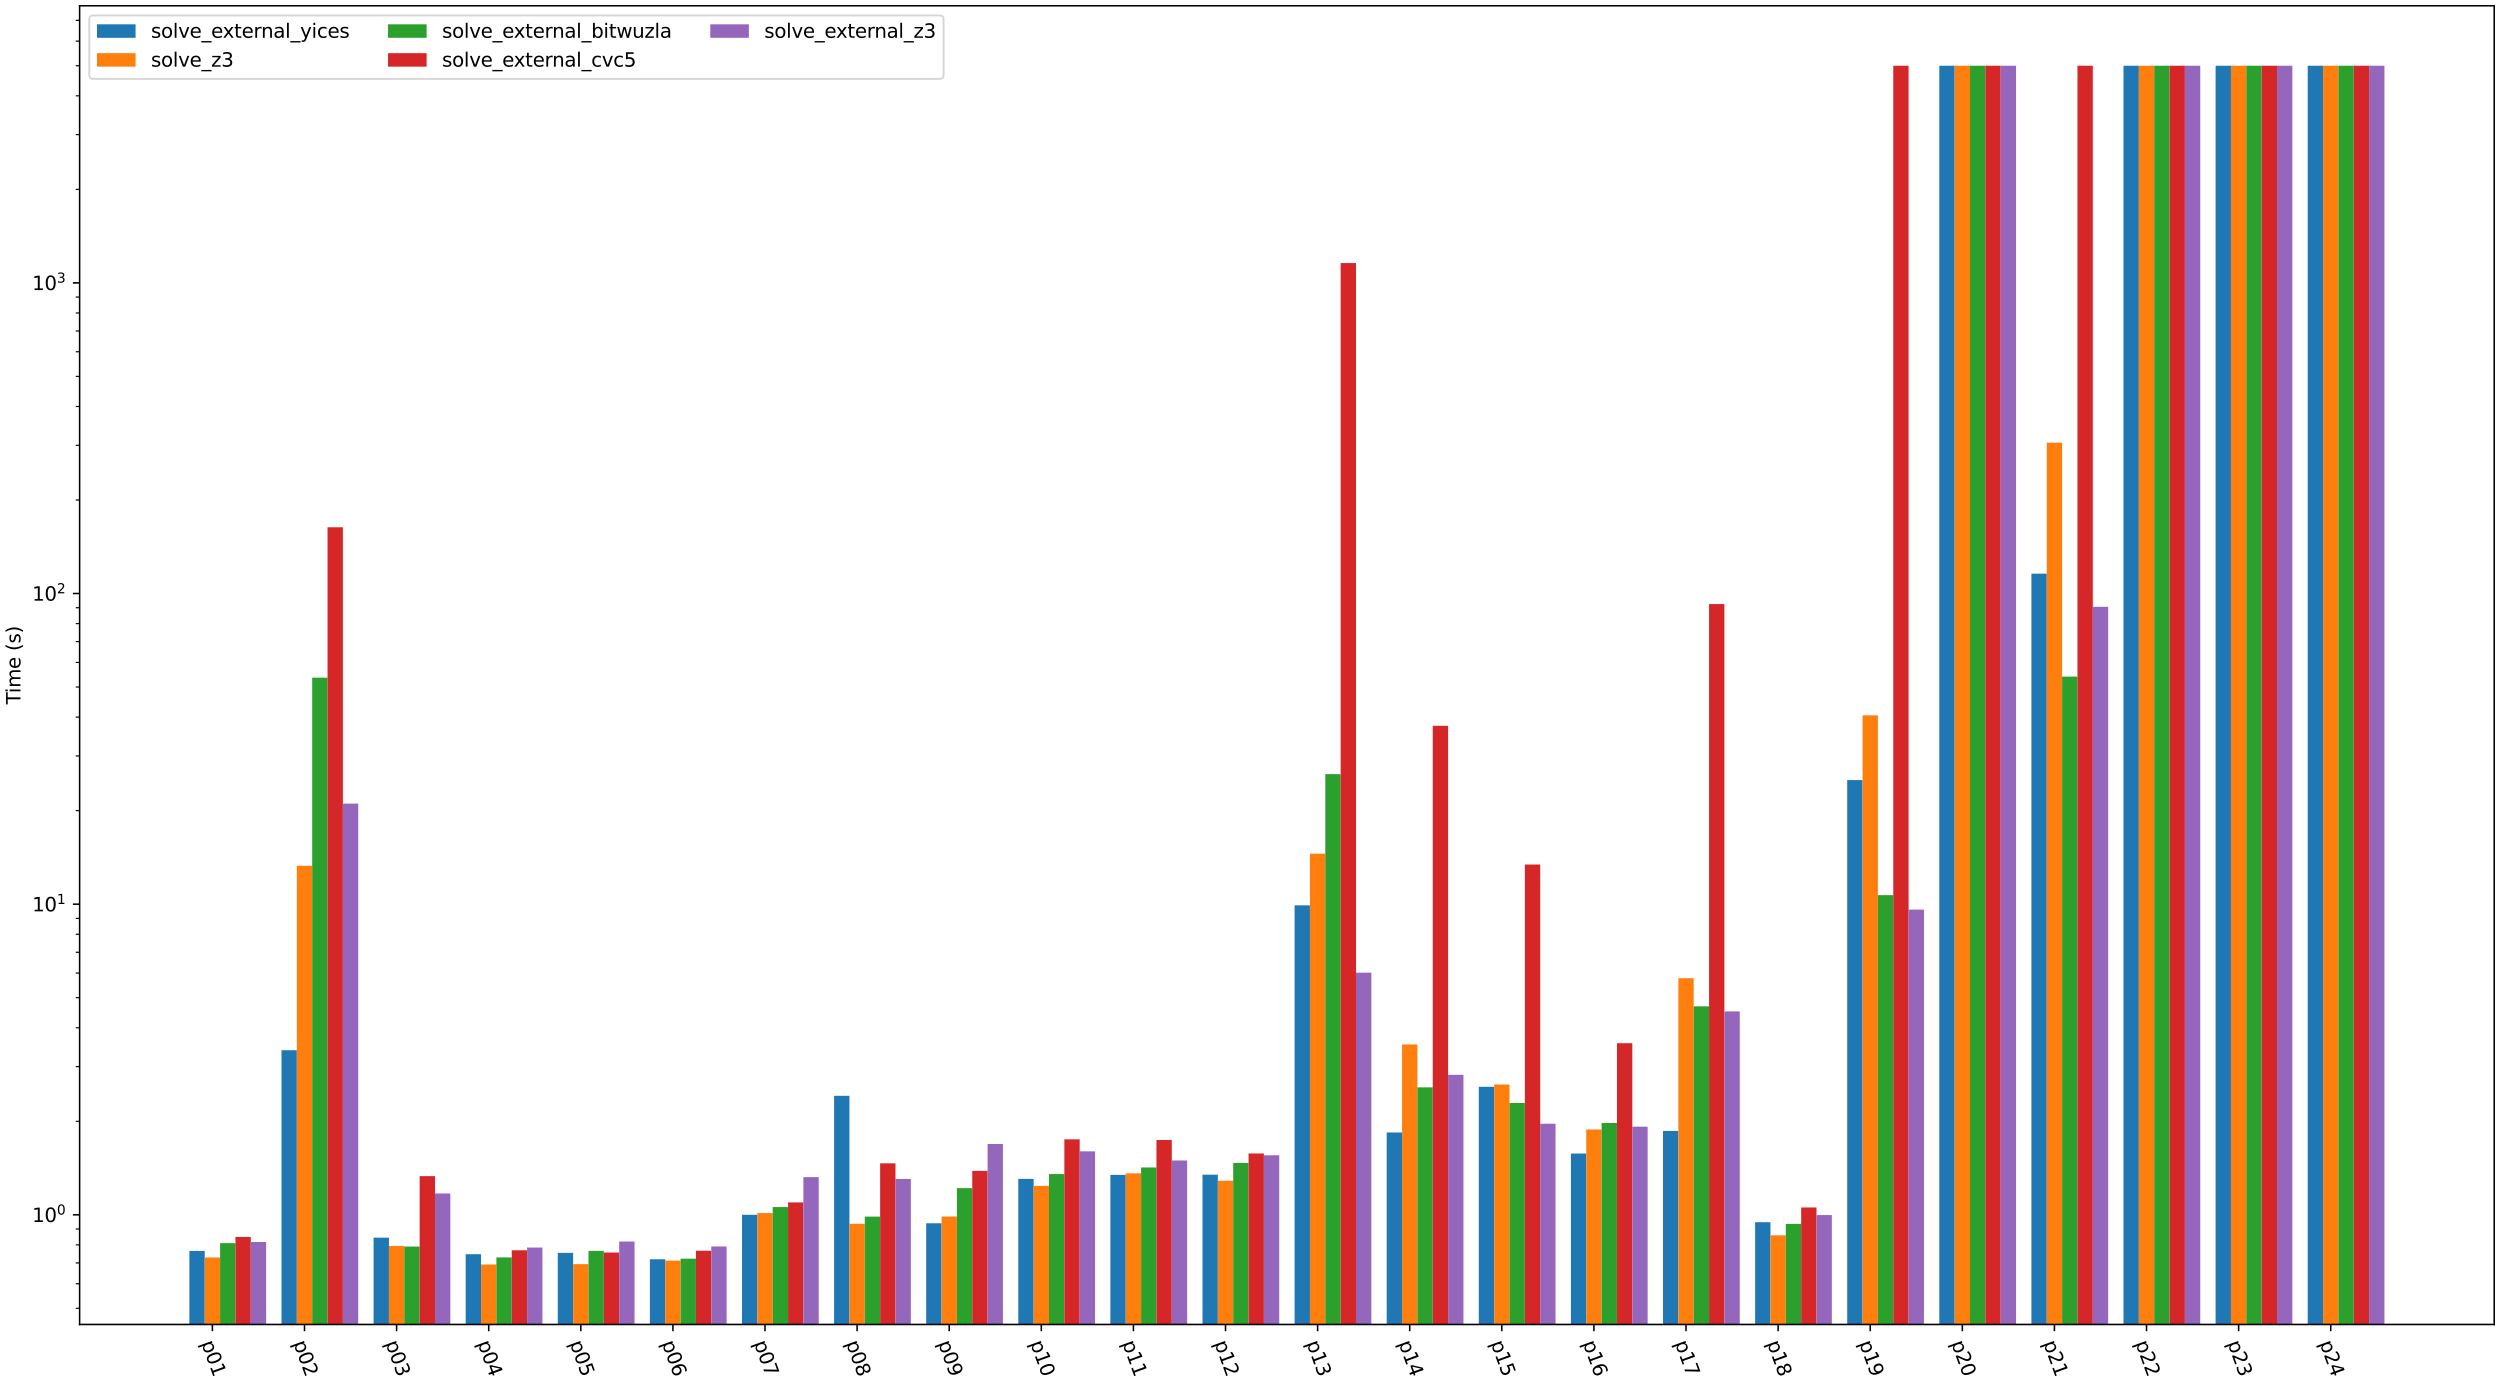 <?xml version="1.0" encoding="utf-8" standalone="no"?>
<!DOCTYPE svg PUBLIC "-//W3C//DTD SVG 1.1//EN"
  "http://www.w3.org/Graphics/SVG/1.1/DTD/svg11.dtd">
<svg xmlns:xlink="http://www.w3.org/1999/xlink" width="1296pt" height="717.84pt" viewBox="0 0 1296 717.84" xmlns="http://www.w3.org/2000/svg" version="1.1">
 <defs>
  <style type="text/css">*{stroke-linejoin: round; stroke-linecap: butt}</style>
 </defs>
 <g id="figure_1">
  <g id="patch_1">
   <path d="M 0 717.84 
L 1296 717.84 
L 1296 0 
L 0 0 
z
" style="fill: #ffffff"/>
  </g>
  <g id="axes_1">
   <g id="patch_2">
    <path d="M 41.278 686.606 
L 1293 686.606 
L 1293 3 
L 41.278 3 
z
" style="fill: #ffffff"/>
   </g>
   <g id="patch_3">
    <path d="M 98.175 161669.939 
L 106.132 161669.939 
L 106.132 648.478 
L 98.175 648.478 
z
" clip-path="url(#p258b27ea4f)" style="fill: #1f77b4"/>
   </g>
   <g id="patch_4">
    <path d="M 145.92 161669.939 
L 153.878 161669.939 
L 153.878 544.44 
L 145.92 544.44 
z
" clip-path="url(#p258b27ea4f)" style="fill: #1f77b4"/>
   </g>
   <g id="patch_5">
    <path d="M 193.665 161669.939 
L 201.623 161669.939 
L 201.623 641.615 
L 193.665 641.615 
z
" clip-path="url(#p258b27ea4f)" style="fill: #1f77b4"/>
   </g>
   <g id="patch_6">
    <path d="M 241.411 161669.939 
L 249.368 161669.939 
L 249.368 650.193 
L 241.411 650.193 
z
" clip-path="url(#p258b27ea4f)" style="fill: #1f77b4"/>
   </g>
   <g id="patch_7">
    <path d="M 289.156 161669.939 
L 297.113 161669.939 
L 297.113 649.485 
L 289.156 649.485 
z
" clip-path="url(#p258b27ea4f)" style="fill: #1f77b4"/>
   </g>
   <g id="patch_8">
    <path d="M 336.901 161669.939 
L 344.859 161669.939 
L 344.859 652.809 
L 336.901 652.809 
z
" clip-path="url(#p258b27ea4f)" style="fill: #1f77b4"/>
   </g>
   <g id="patch_9">
    <path d="M 384.646 161669.939 
L 392.604 161669.939 
L 392.604 629.74 
L 384.646 629.74 
z
" clip-path="url(#p258b27ea4f)" style="fill: #1f77b4"/>
   </g>
   <g id="patch_10">
    <path d="M 432.392 161669.939 
L 440.349 161669.939 
L 440.349 568.077 
L 432.392 568.077 
z
" clip-path="url(#p258b27ea4f)" style="fill: #1f77b4"/>
   </g>
   <g id="patch_11">
    <path d="M 480.137 161669.939 
L 488.094 161669.939 
L 488.094 634.145 
L 480.137 634.145 
z
" clip-path="url(#p258b27ea4f)" style="fill: #1f77b4"/>
   </g>
   <g id="patch_12">
    <path d="M 527.882 161669.939 
L 535.84 161669.939 
L 535.84 611.141 
L 527.882 611.141 
z
" clip-path="url(#p258b27ea4f)" style="fill: #1f77b4"/>
   </g>
   <g id="patch_13">
    <path d="M 575.627 161669.939 
L 583.585 161669.939 
L 583.585 609.06 
L 575.627 609.06 
z
" clip-path="url(#p258b27ea4f)" style="fill: #1f77b4"/>
   </g>
   <g id="patch_14">
    <path d="M 623.373 161669.939 
L 631.33 161669.939 
L 631.33 608.959 
L 623.373 608.959 
z
" clip-path="url(#p258b27ea4f)" style="fill: #1f77b4"/>
   </g>
   <g id="patch_15">
    <path d="M 671.118 161669.939 
L 679.075 161669.939 
L 679.075 469.328 
L 671.118 469.328 
z
" clip-path="url(#p258b27ea4f)" style="fill: #1f77b4"/>
   </g>
   <g id="patch_16">
    <path d="M 718.863 161669.939 
L 726.821 161669.939 
L 726.821 587.069 
L 718.863 587.069 
z
" clip-path="url(#p258b27ea4f)" style="fill: #1f77b4"/>
   </g>
   <g id="patch_17">
    <path d="M 766.608 161669.939 
L 774.566 161669.939 
L 774.566 563.401 
L 766.608 563.401 
z
" clip-path="url(#p258b27ea4f)" style="fill: #1f77b4"/>
   </g>
   <g id="patch_18">
    <path d="M 814.354 161669.939 
L 822.311 161669.939 
L 822.311 597.985 
L 814.354 597.985 
z
" clip-path="url(#p258b27ea4f)" style="fill: #1f77b4"/>
   </g>
   <g id="patch_19">
    <path d="M 862.099 161669.939 
L 870.056 161669.939 
L 870.056 586.267 
L 862.099 586.267 
z
" clip-path="url(#p258b27ea4f)" style="fill: #1f77b4"/>
   </g>
   <g id="patch_20">
    <path d="M 909.844 161669.939 
L 917.802 161669.939 
L 917.802 633.571 
L 909.844 633.571 
z
" clip-path="url(#p258b27ea4f)" style="fill: #1f77b4"/>
   </g>
   <g id="patch_21">
    <path d="M 957.589 161669.939 
L 965.547 161669.939 
L 965.547 404.394 
L 957.589 404.394 
z
" clip-path="url(#p258b27ea4f)" style="fill: #1f77b4"/>
   </g>
   <g id="patch_22">
    <path d="M 1005.335 161669.939 
L 1013.292 161669.939 
L 1013.292 34.073 
L 1005.335 34.073 
z
" clip-path="url(#p258b27ea4f)" style="fill: #1f77b4"/>
   </g>
   <g id="patch_23">
    <path d="M 1053.08 161669.939 
L 1061.037 161669.939 
L 1061.037 297.393 
L 1053.08 297.393 
z
" clip-path="url(#p258b27ea4f)" style="fill: #1f77b4"/>
   </g>
   <g id="patch_24">
    <path d="M 1100.825 161669.939 
L 1108.783 161669.939 
L 1108.783 34.073 
L 1100.825 34.073 
z
" clip-path="url(#p258b27ea4f)" style="fill: #1f77b4"/>
   </g>
   <g id="patch_25">
    <path d="M 1148.57 161669.939 
L 1156.528 161669.939 
L 1156.528 34.073 
L 1148.57 34.073 
z
" clip-path="url(#p258b27ea4f)" style="fill: #1f77b4"/>
   </g>
   <g id="patch_26">
    <path d="M 1196.316 161669.939 
L 1204.273 161669.939 
L 1204.273 34.073 
L 1196.316 34.073 
z
" clip-path="url(#p258b27ea4f)" style="fill: #1f77b4"/>
   </g>
   <g id="patch_27">
    <path d="M 106.132 161669.939 
L 114.09 161669.939 
L 114.09 651.863 
L 106.132 651.863 
z
" clip-path="url(#p258b27ea4f)" style="fill: #ff7f0e"/>
   </g>
   <g id="patch_28">
    <path d="M 153.878 161669.939 
L 161.835 161669.939 
L 161.835 448.812 
L 153.878 448.812 
z
" clip-path="url(#p258b27ea4f)" style="fill: #ff7f0e"/>
   </g>
   <g id="patch_29">
    <path d="M 201.623 161669.939 
L 209.58 161669.939 
L 209.58 645.878 
L 201.623 645.878 
z
" clip-path="url(#p258b27ea4f)" style="fill: #ff7f0e"/>
   </g>
   <g id="patch_30">
    <path d="M 249.368 161669.939 
L 257.326 161669.939 
L 257.326 655.533 
L 249.368 655.533 
z
" clip-path="url(#p258b27ea4f)" style="fill: #ff7f0e"/>
   </g>
   <g id="patch_31">
    <path d="M 297.113 161669.939 
L 305.071 161669.939 
L 305.071 655.316 
L 297.113 655.316 
z
" clip-path="url(#p258b27ea4f)" style="fill: #ff7f0e"/>
   </g>
   <g id="patch_32">
    <path d="M 344.859 161669.939 
L 352.816 161669.939 
L 352.816 653.491 
L 344.859 653.491 
z
" clip-path="url(#p258b27ea4f)" style="fill: #ff7f0e"/>
   </g>
   <g id="patch_33">
    <path d="M 392.604 161669.939 
L 400.561 161669.939 
L 400.561 628.87 
L 392.604 628.87 
z
" clip-path="url(#p258b27ea4f)" style="fill: #ff7f0e"/>
   </g>
   <g id="patch_34">
    <path d="M 440.349 161669.939 
L 448.307 161669.939 
L 448.307 634.433 
L 440.349 634.433 
z
" clip-path="url(#p258b27ea4f)" style="fill: #ff7f0e"/>
   </g>
   <g id="patch_35">
    <path d="M 488.094 161669.939 
L 496.052 161669.939 
L 496.052 630.666 
L 488.094 630.666 
z
" clip-path="url(#p258b27ea4f)" style="fill: #ff7f0e"/>
   </g>
   <g id="patch_36">
    <path d="M 535.84 161669.939 
L 543.797 161669.939 
L 543.797 614.752 
L 535.84 614.752 
z
" clip-path="url(#p258b27ea4f)" style="fill: #ff7f0e"/>
   </g>
   <g id="patch_37">
    <path d="M 583.585 161669.939 
L 591.542 161669.939 
L 591.542 608.239 
L 583.585 608.239 
z
" clip-path="url(#p258b27ea4f)" style="fill: #ff7f0e"/>
   </g>
   <g id="patch_38">
    <path d="M 631.33 161669.939 
L 639.288 161669.939 
L 639.288 612.08 
L 631.33 612.08 
z
" clip-path="url(#p258b27ea4f)" style="fill: #ff7f0e"/>
   </g>
   <g id="patch_39">
    <path d="M 679.075 161669.939 
L 687.033 161669.939 
L 687.033 442.546 
L 679.075 442.546 
z
" clip-path="url(#p258b27ea4f)" style="fill: #ff7f0e"/>
   </g>
   <g id="patch_40">
    <path d="M 726.821 161669.939 
L 734.778 161669.939 
L 734.778 541.453 
L 726.821 541.453 
z
" clip-path="url(#p258b27ea4f)" style="fill: #ff7f0e"/>
   </g>
   <g id="patch_41">
    <path d="M 774.566 161669.939 
L 782.523 161669.939 
L 782.523 562.221 
L 774.566 562.221 
z
" clip-path="url(#p258b27ea4f)" style="fill: #ff7f0e"/>
   </g>
   <g id="patch_42">
    <path d="M 822.311 161669.939 
L 830.269 161669.939 
L 830.269 585.513 
L 822.311 585.513 
z
" clip-path="url(#p258b27ea4f)" style="fill: #ff7f0e"/>
   </g>
   <g id="patch_43">
    <path d="M 870.056 161669.939 
L 878.014 161669.939 
L 878.014 507.111 
L 870.056 507.111 
z
" clip-path="url(#p258b27ea4f)" style="fill: #ff7f0e"/>
   </g>
   <g id="patch_44">
    <path d="M 917.802 161669.939 
L 925.759 161669.939 
L 925.759 640.381 
L 917.802 640.381 
z
" clip-path="url(#p258b27ea4f)" style="fill: #ff7f0e"/>
   </g>
   <g id="patch_45">
    <path d="M 965.547 161669.939 
L 973.504 161669.939 
L 973.504 370.837 
L 965.547 370.837 
z
" clip-path="url(#p258b27ea4f)" style="fill: #ff7f0e"/>
   </g>
   <g id="patch_46">
    <path d="M 1013.292 161669.939 
L 1021.25 161669.939 
L 1021.25 34.073 
L 1013.292 34.073 
z
" clip-path="url(#p258b27ea4f)" style="fill: #ff7f0e"/>
   </g>
   <g id="patch_47">
    <path d="M 1061.037 161669.939 
L 1068.995 161669.939 
L 1068.995 229.489 
L 1061.037 229.489 
z
" clip-path="url(#p258b27ea4f)" style="fill: #ff7f0e"/>
   </g>
   <g id="patch_48">
    <path d="M 1108.783 161669.939 
L 1116.74 161669.939 
L 1116.74 34.073 
L 1108.783 34.073 
z
" clip-path="url(#p258b27ea4f)" style="fill: #ff7f0e"/>
   </g>
   <g id="patch_49">
    <path d="M 1156.528 161669.939 
L 1164.485 161669.939 
L 1164.485 34.073 
L 1156.528 34.073 
z
" clip-path="url(#p258b27ea4f)" style="fill: #ff7f0e"/>
   </g>
   <g id="patch_50">
    <path d="M 1204.273 161669.939 
L 1212.231 161669.939 
L 1212.231 34.073 
L 1204.273 34.073 
z
" clip-path="url(#p258b27ea4f)" style="fill: #ff7f0e"/>
   </g>
   <g id="patch_51">
    <path d="M 114.09 161669.939 
L 122.047 161669.939 
L 122.047 644.451 
L 114.09 644.451 
z
" clip-path="url(#p258b27ea4f)" style="fill: #2ca02c"/>
   </g>
   <g id="patch_52">
    <path d="M 161.835 161669.939 
L 169.793 161669.939 
L 169.793 351.304 
L 161.835 351.304 
z
" clip-path="url(#p258b27ea4f)" style="fill: #2ca02c"/>
   </g>
   <g id="patch_53">
    <path d="M 209.58 161669.939 
L 217.538 161669.939 
L 217.538 646.186 
L 209.58 646.186 
z
" clip-path="url(#p258b27ea4f)" style="fill: #2ca02c"/>
   </g>
   <g id="patch_54">
    <path d="M 257.326 161669.939 
L 265.283 161669.939 
L 265.283 651.846 
L 257.326 651.846 
z
" clip-path="url(#p258b27ea4f)" style="fill: #2ca02c"/>
   </g>
   <g id="patch_55">
    <path d="M 305.071 161669.939 
L 313.028 161669.939 
L 313.028 648.463 
L 305.071 648.463 
z
" clip-path="url(#p258b27ea4f)" style="fill: #2ca02c"/>
   </g>
   <g id="patch_56">
    <path d="M 352.816 161669.939 
L 360.774 161669.939 
L 360.774 652.509 
L 352.816 652.509 
z
" clip-path="url(#p258b27ea4f)" style="fill: #2ca02c"/>
   </g>
   <g id="patch_57">
    <path d="M 400.561 161669.939 
L 408.519 161669.939 
L 408.519 625.729 
L 400.561 625.729 
z
" clip-path="url(#p258b27ea4f)" style="fill: #2ca02c"/>
   </g>
   <g id="patch_58">
    <path d="M 448.307 161669.939 
L 456.264 161669.939 
L 456.264 630.703 
L 448.307 630.703 
z
" clip-path="url(#p258b27ea4f)" style="fill: #2ca02c"/>
   </g>
   <g id="patch_59">
    <path d="M 496.052 161669.939 
L 504.009 161669.939 
L 504.009 615.935 
L 496.052 615.935 
z
" clip-path="url(#p258b27ea4f)" style="fill: #2ca02c"/>
   </g>
   <g id="patch_60">
    <path d="M 543.797 161669.939 
L 551.755 161669.939 
L 551.755 608.65 
L 543.797 608.65 
z
" clip-path="url(#p258b27ea4f)" style="fill: #2ca02c"/>
   </g>
   <g id="patch_61">
    <path d="M 591.542 161669.939 
L 599.5 161669.939 
L 599.5 605.198 
L 591.542 605.198 
z
" clip-path="url(#p258b27ea4f)" style="fill: #2ca02c"/>
   </g>
   <g id="patch_62">
    <path d="M 639.288 161669.939 
L 647.245 161669.939 
L 647.245 602.884 
L 639.288 602.884 
z
" clip-path="url(#p258b27ea4f)" style="fill: #2ca02c"/>
   </g>
   <g id="patch_63">
    <path d="M 687.033 161669.939 
L 694.99 161669.939 
L 694.99 401.316 
L 687.033 401.316 
z
" clip-path="url(#p258b27ea4f)" style="fill: #2ca02c"/>
   </g>
   <g id="patch_64">
    <path d="M 734.778 161669.939 
L 742.736 161669.939 
L 742.736 563.677 
L 734.778 563.677 
z
" clip-path="url(#p258b27ea4f)" style="fill: #2ca02c"/>
   </g>
   <g id="patch_65">
    <path d="M 782.523 161669.939 
L 790.481 161669.939 
L 790.481 571.777 
L 782.523 571.777 
z
" clip-path="url(#p258b27ea4f)" style="fill: #2ca02c"/>
   </g>
   <g id="patch_66">
    <path d="M 830.269 161669.939 
L 838.226 161669.939 
L 838.226 582.155 
L 830.269 582.155 
z
" clip-path="url(#p258b27ea4f)" style="fill: #2ca02c"/>
   </g>
   <g id="patch_67">
    <path d="M 878.014 161669.939 
L 885.971 161669.939 
L 885.971 521.686 
L 878.014 521.686 
z
" clip-path="url(#p258b27ea4f)" style="fill: #2ca02c"/>
   </g>
   <g id="patch_68">
    <path d="M 925.759 161669.939 
L 933.717 161669.939 
L 933.717 634.453 
L 925.759 634.453 
z
" clip-path="url(#p258b27ea4f)" style="fill: #2ca02c"/>
   </g>
   <g id="patch_69">
    <path d="M 973.504 161669.939 
L 981.462 161669.939 
L 981.462 464.027 
L 973.504 464.027 
z
" clip-path="url(#p258b27ea4f)" style="fill: #2ca02c"/>
   </g>
   <g id="patch_70">
    <path d="M 1021.25 161669.939 
L 1029.207 161669.939 
L 1029.207 34.073 
L 1021.25 34.073 
z
" clip-path="url(#p258b27ea4f)" style="fill: #2ca02c"/>
   </g>
   <g id="patch_71">
    <path d="M 1068.995 161669.939 
L 1076.952 161669.939 
L 1076.952 350.745 
L 1068.995 350.745 
z
" clip-path="url(#p258b27ea4f)" style="fill: #2ca02c"/>
   </g>
   <g id="patch_72">
    <path d="M 1116.74 161669.939 
L 1124.698 161669.939 
L 1124.698 34.073 
L 1116.74 34.073 
z
" clip-path="url(#p258b27ea4f)" style="fill: #2ca02c"/>
   </g>
   <g id="patch_73">
    <path d="M 1164.485 161669.939 
L 1172.443 161669.939 
L 1172.443 34.073 
L 1164.485 34.073 
z
" clip-path="url(#p258b27ea4f)" style="fill: #2ca02c"/>
   </g>
   <g id="patch_74">
    <path d="M 1212.231 161669.939 
L 1220.188 161669.939 
L 1220.188 34.073 
L 1212.231 34.073 
z
" clip-path="url(#p258b27ea4f)" style="fill: #2ca02c"/>
   </g>
   <g id="patch_75">
    <path d="M 122.047 161669.939 
L 130.005 161669.939 
L 130.005 641.243 
L 122.047 641.243 
z
" clip-path="url(#p258b27ea4f)" style="fill: #d62728"/>
   </g>
   <g id="patch_76">
    <path d="M 169.793 161669.939 
L 177.75 161669.939 
L 177.75 273.346 
L 169.793 273.346 
z
" clip-path="url(#p258b27ea4f)" style="fill: #d62728"/>
   </g>
   <g id="patch_77">
    <path d="M 217.538 161669.939 
L 225.495 161669.939 
L 225.495 609.716 
L 217.538 609.716 
z
" clip-path="url(#p258b27ea4f)" style="fill: #d62728"/>
   </g>
   <g id="patch_78">
    <path d="M 265.283 161669.939 
L 273.241 161669.939 
L 273.241 648.153 
L 265.283 648.153 
z
" clip-path="url(#p258b27ea4f)" style="fill: #d62728"/>
   </g>
   <g id="patch_79">
    <path d="M 313.028 161669.939 
L 320.986 161669.939 
L 320.986 649.305 
L 313.028 649.305 
z
" clip-path="url(#p258b27ea4f)" style="fill: #d62728"/>
   </g>
   <g id="patch_80">
    <path d="M 360.774 161669.939 
L 368.731 161669.939 
L 368.731 648.384 
L 360.774 648.384 
z
" clip-path="url(#p258b27ea4f)" style="fill: #d62728"/>
   </g>
   <g id="patch_81">
    <path d="M 408.519 161669.939 
L 416.476 161669.939 
L 416.476 623.328 
L 408.519 623.328 
z
" clip-path="url(#p258b27ea4f)" style="fill: #d62728"/>
   </g>
   <g id="patch_82">
    <path d="M 456.264 161669.939 
L 464.222 161669.939 
L 464.222 603.062 
L 456.264 603.062 
z
" clip-path="url(#p258b27ea4f)" style="fill: #d62728"/>
   </g>
   <g id="patch_83">
    <path d="M 504.009 161669.939 
L 511.967 161669.939 
L 511.967 606.989 
L 504.009 606.989 
z
" clip-path="url(#p258b27ea4f)" style="fill: #d62728"/>
   </g>
   <g id="patch_84">
    <path d="M 551.755 161669.939 
L 559.712 161669.939 
L 559.712 590.64 
L 551.755 590.64 
z
" clip-path="url(#p258b27ea4f)" style="fill: #d62728"/>
   </g>
   <g id="patch_85">
    <path d="M 599.5 161669.939 
L 607.457 161669.939 
L 607.457 590.988 
L 599.5 590.988 
z
" clip-path="url(#p258b27ea4f)" style="fill: #d62728"/>
   </g>
   <g id="patch_86">
    <path d="M 647.245 161669.939 
L 655.203 161669.939 
L 655.203 597.953 
L 647.245 597.953 
z
" clip-path="url(#p258b27ea4f)" style="fill: #d62728"/>
   </g>
   <g id="patch_87">
    <path d="M 694.99 161669.939 
L 702.948 161669.939 
L 702.948 136.387 
L 694.99 136.387 
z
" clip-path="url(#p258b27ea4f)" style="fill: #d62728"/>
   </g>
   <g id="patch_88">
    <path d="M 742.736 161669.939 
L 750.693 161669.939 
L 750.693 376.257 
L 742.736 376.257 
z
" clip-path="url(#p258b27ea4f)" style="fill: #d62728"/>
   </g>
   <g id="patch_89">
    <path d="M 790.481 161669.939 
L 798.439 161669.939 
L 798.439 448.18 
L 790.481 448.18 
z
" clip-path="url(#p258b27ea4f)" style="fill: #d62728"/>
   </g>
   <g id="patch_90">
    <path d="M 838.226 161669.939 
L 846.184 161669.939 
L 846.184 540.795 
L 838.226 540.795 
z
" clip-path="url(#p258b27ea4f)" style="fill: #d62728"/>
   </g>
   <g id="patch_91">
    <path d="M 885.971 161669.939 
L 893.929 161669.939 
L 893.929 313.153 
L 885.971 313.153 
z
" clip-path="url(#p258b27ea4f)" style="fill: #d62728"/>
   </g>
   <g id="patch_92">
    <path d="M 933.717 161669.939 
L 941.674 161669.939 
L 941.674 625.965 
L 933.717 625.965 
z
" clip-path="url(#p258b27ea4f)" style="fill: #d62728"/>
   </g>
   <g id="patch_93">
    <path d="M 981.462 161669.939 
L 989.42 161669.939 
L 989.42 34.073 
L 981.462 34.073 
z
" clip-path="url(#p258b27ea4f)" style="fill: #d62728"/>
   </g>
   <g id="patch_94">
    <path d="M 1029.207 161669.939 
L 1037.165 161669.939 
L 1037.165 34.073 
L 1029.207 34.073 
z
" clip-path="url(#p258b27ea4f)" style="fill: #d62728"/>
   </g>
   <g id="patch_95">
    <path d="M 1076.952 161669.939 
L 1084.91 161669.939 
L 1084.91 34.073 
L 1076.952 34.073 
z
" clip-path="url(#p258b27ea4f)" style="fill: #d62728"/>
   </g>
   <g id="patch_96">
    <path d="M 1124.698 161669.939 
L 1132.655 161669.939 
L 1132.655 34.073 
L 1124.698 34.073 
z
" clip-path="url(#p258b27ea4f)" style="fill: #d62728"/>
   </g>
   <g id="patch_97">
    <path d="M 1172.443 161669.939 
L 1180.401 161669.939 
L 1180.401 34.073 
L 1172.443 34.073 
z
" clip-path="url(#p258b27ea4f)" style="fill: #d62728"/>
   </g>
   <g id="patch_98">
    <path d="M 1220.188 161669.939 
L 1228.146 161669.939 
L 1228.146 34.073 
L 1220.188 34.073 
z
" clip-path="url(#p258b27ea4f)" style="fill: #d62728"/>
   </g>
   <g id="patch_99">
    <path d="M 130.005 161669.939 
L 137.963 161669.939 
L 137.963 643.862 
L 130.005 643.862 
z
" clip-path="url(#p258b27ea4f)" style="fill: #9467bd"/>
   </g>
   <g id="patch_100">
    <path d="M 177.75 161669.939 
L 185.708 161669.939 
L 185.708 416.595 
L 177.75 416.595 
z
" clip-path="url(#p258b27ea4f)" style="fill: #9467bd"/>
   </g>
   <g id="patch_101">
    <path d="M 225.495 161669.939 
L 233.453 161669.939 
L 233.453 618.704 
L 225.495 618.704 
z
" clip-path="url(#p258b27ea4f)" style="fill: #9467bd"/>
   </g>
   <g id="patch_102">
    <path d="M 273.241 161669.939 
L 281.198 161669.939 
L 281.198 646.718 
L 273.241 646.718 
z
" clip-path="url(#p258b27ea4f)" style="fill: #9467bd"/>
   </g>
   <g id="patch_103">
    <path d="M 320.986 161669.939 
L 328.944 161669.939 
L 328.944 643.599 
L 320.986 643.599 
z
" clip-path="url(#p258b27ea4f)" style="fill: #9467bd"/>
   </g>
   <g id="patch_104">
    <path d="M 368.731 161669.939 
L 376.689 161669.939 
L 376.689 646.181 
L 368.731 646.181 
z
" clip-path="url(#p258b27ea4f)" style="fill: #9467bd"/>
   </g>
   <g id="patch_105">
    <path d="M 416.476 161669.939 
L 424.434 161669.939 
L 424.434 610.227 
L 416.476 610.227 
z
" clip-path="url(#p258b27ea4f)" style="fill: #9467bd"/>
   </g>
   <g id="patch_106">
    <path d="M 464.222 161669.939 
L 472.179 161669.939 
L 472.179 611.171 
L 464.222 611.171 
z
" clip-path="url(#p258b27ea4f)" style="fill: #9467bd"/>
   </g>
   <g id="patch_107">
    <path d="M 511.967 161669.939 
L 519.925 161669.939 
L 519.925 593.038 
L 511.967 593.038 
z
" clip-path="url(#p258b27ea4f)" style="fill: #9467bd"/>
   </g>
   <g id="patch_108">
    <path d="M 559.712 161669.939 
L 567.67 161669.939 
L 567.67 596.849 
L 559.712 596.849 
z
" clip-path="url(#p258b27ea4f)" style="fill: #9467bd"/>
   </g>
   <g id="patch_109">
    <path d="M 607.457 161669.939 
L 615.415 161669.939 
L 615.415 601.577 
L 607.457 601.577 
z
" clip-path="url(#p258b27ea4f)" style="fill: #9467bd"/>
   </g>
   <g id="patch_110">
    <path d="M 655.203 161669.939 
L 663.16 161669.939 
L 663.16 598.882 
L 655.203 598.882 
z
" clip-path="url(#p258b27ea4f)" style="fill: #9467bd"/>
   </g>
   <g id="patch_111">
    <path d="M 702.948 161669.939 
L 710.906 161669.939 
L 710.906 504.224 
L 702.948 504.224 
z
" clip-path="url(#p258b27ea4f)" style="fill: #9467bd"/>
   </g>
   <g id="patch_112">
    <path d="M 750.693 161669.939 
L 758.651 161669.939 
L 758.651 557.193 
L 750.693 557.193 
z
" clip-path="url(#p258b27ea4f)" style="fill: #9467bd"/>
   </g>
   <g id="patch_113">
    <path d="M 798.439 161669.939 
L 806.396 161669.939 
L 806.396 582.553 
L 798.439 582.553 
z
" clip-path="url(#p258b27ea4f)" style="fill: #9467bd"/>
   </g>
   <g id="patch_114">
    <path d="M 846.184 161669.939 
L 854.141 161669.939 
L 854.141 584.054 
L 846.184 584.054 
z
" clip-path="url(#p258b27ea4f)" style="fill: #9467bd"/>
   </g>
   <g id="patch_115">
    <path d="M 893.929 161669.939 
L 901.887 161669.939 
L 901.887 524.318 
L 893.929 524.318 
z
" clip-path="url(#p258b27ea4f)" style="fill: #9467bd"/>
   </g>
   <g id="patch_116">
    <path d="M 941.674 161669.939 
L 949.632 161669.939 
L 949.632 629.895 
L 941.674 629.895 
z
" clip-path="url(#p258b27ea4f)" style="fill: #9467bd"/>
   </g>
   <g id="patch_117">
    <path d="M 989.42 161669.939 
L 997.377 161669.939 
L 997.377 471.548 
L 989.42 471.548 
z
" clip-path="url(#p258b27ea4f)" style="fill: #9467bd"/>
   </g>
   <g id="patch_118">
    <path d="M 1037.165 161669.939 
L 1045.122 161669.939 
L 1045.122 34.073 
L 1037.165 34.073 
z
" clip-path="url(#p258b27ea4f)" style="fill: #9467bd"/>
   </g>
   <g id="patch_119">
    <path d="M 1084.91 161669.939 
L 1092.868 161669.939 
L 1092.868 314.561 
L 1084.91 314.561 
z
" clip-path="url(#p258b27ea4f)" style="fill: #9467bd"/>
   </g>
   <g id="patch_120">
    <path d="M 1132.655 161669.939 
L 1140.613 161669.939 
L 1140.613 34.073 
L 1132.655 34.073 
z
" clip-path="url(#p258b27ea4f)" style="fill: #9467bd"/>
   </g>
   <g id="patch_121">
    <path d="M 1180.401 161669.939 
L 1188.358 161669.939 
L 1188.358 34.073 
L 1180.401 34.073 
z
" clip-path="url(#p258b27ea4f)" style="fill: #9467bd"/>
   </g>
   <g id="patch_122">
    <path d="M 1228.146 161669.939 
L 1236.103 161669.939 
L 1236.103 34.073 
L 1228.146 34.073 
z
" clip-path="url(#p258b27ea4f)" style="fill: #9467bd"/>
   </g>
   <g id="matplotlib.axis_1">
    <g id="xtick_1">
     <g id="line2d_1">
      <defs>
       <path id="m310c8219d6" d="M 0 0 
L 0 3.5 
" style="stroke: #000000; stroke-width: 0.8"/>
      </defs>
      <g>
       <use xlink:href="#m310c8219d6" x="110.111" y="686.606" style="stroke: #000000; stroke-width: 0.8"/>
      </g>
     </g>
     <g id="text_1">
      <!-- p01 -->
      <g transform="translate(104.256 696.205) rotate(-290) scale(0.1 -0.1)">
       <defs>
        <path id="DejaVuSans-70" d="M 1159 525 
L 1159 -1331 
L 581 -1331 
L 581 3500 
L 1159 3500 
L 1159 2969 
Q 1341 3281 1617 3432 
Q 1894 3584 2278 3584 
Q 2916 3584 3314 3078 
Q 3713 2572 3713 1747 
Q 3713 922 3314 415 
Q 2916 -91 2278 -91 
Q 1894 -91 1617 61 
Q 1341 213 1159 525 
z
M 3116 1747 
Q 3116 2381 2855 2742 
Q 2594 3103 2138 3103 
Q 1681 3103 1420 2742 
Q 1159 2381 1159 1747 
Q 1159 1113 1420 752 
Q 1681 391 2138 391 
Q 2594 391 2855 752 
Q 3116 1113 3116 1747 
z
" transform="scale(0.016)"/>
        <path id="DejaVuSans-30" d="M 2034 4250 
Q 1547 4250 1301 3770 
Q 1056 3291 1056 2328 
Q 1056 1369 1301 889 
Q 1547 409 2034 409 
Q 2525 409 2770 889 
Q 3016 1369 3016 2328 
Q 3016 3291 2770 3770 
Q 2525 4250 2034 4250 
z
M 2034 4750 
Q 2819 4750 3233 4129 
Q 3647 3509 3647 2328 
Q 3647 1150 3233 529 
Q 2819 -91 2034 -91 
Q 1250 -91 836 529 
Q 422 1150 422 2328 
Q 422 3509 836 4129 
Q 1250 4750 2034 4750 
z
" transform="scale(0.016)"/>
        <path id="DejaVuSans-31" d="M 794 531 
L 1825 531 
L 1825 4091 
L 703 3866 
L 703 4441 
L 1819 4666 
L 2450 4666 
L 2450 531 
L 3481 531 
L 3481 0 
L 794 0 
L 794 531 
z
" transform="scale(0.016)"/>
       </defs>
       <use xlink:href="#DejaVuSans-70"/>
       <use xlink:href="#DejaVuSans-30" x="63.477"/>
       <use xlink:href="#DejaVuSans-31" x="127.1"/>
      </g>
     </g>
    </g>
    <g id="xtick_2">
     <g id="line2d_2">
      <g>
       <use xlink:href="#m310c8219d6" x="157.856" y="686.606" style="stroke: #000000; stroke-width: 0.8"/>
      </g>
     </g>
     <g id="text_2">
      <!-- p02 -->
      <g transform="translate(152.002 696.205) rotate(-290) scale(0.1 -0.1)">
       <defs>
        <path id="DejaVuSans-32" d="M 1228 531 
L 3431 531 
L 3431 0 
L 469 0 
L 469 531 
Q 828 903 1448 1529 
Q 2069 2156 2228 2338 
Q 2531 2678 2651 2914 
Q 2772 3150 2772 3378 
Q 2772 3750 2511 3984 
Q 2250 4219 1831 4219 
Q 1534 4219 1204 4116 
Q 875 4013 500 3803 
L 500 4441 
Q 881 4594 1212 4672 
Q 1544 4750 1819 4750 
Q 2544 4750 2975 4387 
Q 3406 4025 3406 3419 
Q 3406 3131 3298 2873 
Q 3191 2616 2906 2266 
Q 2828 2175 2409 1742 
Q 1991 1309 1228 531 
z
" transform="scale(0.016)"/>
       </defs>
       <use xlink:href="#DejaVuSans-70"/>
       <use xlink:href="#DejaVuSans-30" x="63.477"/>
       <use xlink:href="#DejaVuSans-32" x="127.1"/>
      </g>
     </g>
    </g>
    <g id="xtick_3">
     <g id="line2d_3">
      <g>
       <use xlink:href="#m310c8219d6" x="205.602" y="686.606" style="stroke: #000000; stroke-width: 0.8"/>
      </g>
     </g>
     <g id="text_3">
      <!-- p03 -->
      <g transform="translate(199.747 696.205) rotate(-290) scale(0.1 -0.1)">
       <defs>
        <path id="DejaVuSans-33" d="M 2597 2516 
Q 3050 2419 3304 2112 
Q 3559 1806 3559 1356 
Q 3559 666 3084 287 
Q 2609 -91 1734 -91 
Q 1441 -91 1130 -33 
Q 819 25 488 141 
L 488 750 
Q 750 597 1062 519 
Q 1375 441 1716 441 
Q 2309 441 2620 675 
Q 2931 909 2931 1356 
Q 2931 1769 2642 2001 
Q 2353 2234 1838 2234 
L 1294 2234 
L 1294 2753 
L 1863 2753 
Q 2328 2753 2575 2939 
Q 2822 3125 2822 3475 
Q 2822 3834 2567 4026 
Q 2313 4219 1838 4219 
Q 1578 4219 1281 4162 
Q 984 4106 628 3988 
L 628 4550 
Q 988 4650 1302 4700 
Q 1616 4750 1894 4750 
Q 2613 4750 3031 4423 
Q 3450 4097 3450 3541 
Q 3450 3153 3228 2886 
Q 3006 2619 2597 2516 
z
" transform="scale(0.016)"/>
       </defs>
       <use xlink:href="#DejaVuSans-70"/>
       <use xlink:href="#DejaVuSans-30" x="63.477"/>
       <use xlink:href="#DejaVuSans-33" x="127.1"/>
      </g>
     </g>
    </g>
    <g id="xtick_4">
     <g id="line2d_4">
      <g>
       <use xlink:href="#m310c8219d6" x="253.347" y="686.606" style="stroke: #000000; stroke-width: 0.8"/>
      </g>
     </g>
     <g id="text_4">
      <!-- p04 -->
      <g transform="translate(247.492 696.205) rotate(-290) scale(0.1 -0.1)">
       <defs>
        <path id="DejaVuSans-34" d="M 2419 4116 
L 825 1625 
L 2419 1625 
L 2419 4116 
z
M 2253 4666 
L 3047 4666 
L 3047 1625 
L 3713 1625 
L 3713 1100 
L 3047 1100 
L 3047 0 
L 2419 0 
L 2419 1100 
L 313 1100 
L 313 1709 
L 2253 4666 
z
" transform="scale(0.016)"/>
       </defs>
       <use xlink:href="#DejaVuSans-70"/>
       <use xlink:href="#DejaVuSans-30" x="63.477"/>
       <use xlink:href="#DejaVuSans-34" x="127.1"/>
      </g>
     </g>
    </g>
    <g id="xtick_5">
     <g id="line2d_5">
      <g>
       <use xlink:href="#m310c8219d6" x="301.092" y="686.606" style="stroke: #000000; stroke-width: 0.8"/>
      </g>
     </g>
     <g id="text_5">
      <!-- p05 -->
      <g transform="translate(295.237 696.205) rotate(-290) scale(0.1 -0.1)">
       <defs>
        <path id="DejaVuSans-35" d="M 691 4666 
L 3169 4666 
L 3169 4134 
L 1269 4134 
L 1269 2991 
Q 1406 3038 1543 3061 
Q 1681 3084 1819 3084 
Q 2600 3084 3056 2656 
Q 3513 2228 3513 1497 
Q 3513 744 3044 326 
Q 2575 -91 1722 -91 
Q 1428 -91 1123 -41 
Q 819 9 494 109 
L 494 744 
Q 775 591 1075 516 
Q 1375 441 1709 441 
Q 2250 441 2565 725 
Q 2881 1009 2881 1497 
Q 2881 1984 2565 2268 
Q 2250 2553 1709 2553 
Q 1456 2553 1204 2497 
Q 953 2441 691 2322 
L 691 4666 
z
" transform="scale(0.016)"/>
       </defs>
       <use xlink:href="#DejaVuSans-70"/>
       <use xlink:href="#DejaVuSans-30" x="63.477"/>
       <use xlink:href="#DejaVuSans-35" x="127.1"/>
      </g>
     </g>
    </g>
    <g id="xtick_6">
     <g id="line2d_6">
      <g>
       <use xlink:href="#m310c8219d6" x="348.837" y="686.606" style="stroke: #000000; stroke-width: 0.8"/>
      </g>
     </g>
     <g id="text_6">
      <!-- p06 -->
      <g transform="translate(342.983 696.205) rotate(-290) scale(0.1 -0.1)">
       <defs>
        <path id="DejaVuSans-36" d="M 2113 2584 
Q 1688 2584 1439 2293 
Q 1191 2003 1191 1497 
Q 1191 994 1439 701 
Q 1688 409 2113 409 
Q 2538 409 2786 701 
Q 3034 994 3034 1497 
Q 3034 2003 2786 2293 
Q 2538 2584 2113 2584 
z
M 3366 4563 
L 3366 3988 
Q 3128 4100 2886 4159 
Q 2644 4219 2406 4219 
Q 1781 4219 1451 3797 
Q 1122 3375 1075 2522 
Q 1259 2794 1537 2939 
Q 1816 3084 2150 3084 
Q 2853 3084 3261 2657 
Q 3669 2231 3669 1497 
Q 3669 778 3244 343 
Q 2819 -91 2113 -91 
Q 1303 -91 875 529 
Q 447 1150 447 2328 
Q 447 3434 972 4092 
Q 1497 4750 2381 4750 
Q 2619 4750 2861 4703 
Q 3103 4656 3366 4563 
z
" transform="scale(0.016)"/>
       </defs>
       <use xlink:href="#DejaVuSans-70"/>
       <use xlink:href="#DejaVuSans-30" x="63.477"/>
       <use xlink:href="#DejaVuSans-36" x="127.1"/>
      </g>
     </g>
    </g>
    <g id="xtick_7">
     <g id="line2d_7">
      <g>
       <use xlink:href="#m310c8219d6" x="396.583" y="686.606" style="stroke: #000000; stroke-width: 0.8"/>
      </g>
     </g>
     <g id="text_7">
      <!-- p07 -->
      <g transform="translate(390.728 696.205) rotate(-290) scale(0.1 -0.1)">
       <defs>
        <path id="DejaVuSans-37" d="M 525 4666 
L 3525 4666 
L 3525 4397 
L 1831 0 
L 1172 0 
L 2766 4134 
L 525 4134 
L 525 4666 
z
" transform="scale(0.016)"/>
       </defs>
       <use xlink:href="#DejaVuSans-70"/>
       <use xlink:href="#DejaVuSans-30" x="63.477"/>
       <use xlink:href="#DejaVuSans-37" x="127.1"/>
      </g>
     </g>
    </g>
    <g id="xtick_8">
     <g id="line2d_8">
      <g>
       <use xlink:href="#m310c8219d6" x="444.328" y="686.606" style="stroke: #000000; stroke-width: 0.8"/>
      </g>
     </g>
     <g id="text_8">
      <!-- p08 -->
      <g transform="translate(438.473 696.205) rotate(-290) scale(0.1 -0.1)">
       <defs>
        <path id="DejaVuSans-38" d="M 2034 2216 
Q 1584 2216 1326 1975 
Q 1069 1734 1069 1313 
Q 1069 891 1326 650 
Q 1584 409 2034 409 
Q 2484 409 2743 651 
Q 3003 894 3003 1313 
Q 3003 1734 2745 1975 
Q 2488 2216 2034 2216 
z
M 1403 2484 
Q 997 2584 770 2862 
Q 544 3141 544 3541 
Q 544 4100 942 4425 
Q 1341 4750 2034 4750 
Q 2731 4750 3128 4425 
Q 3525 4100 3525 3541 
Q 3525 3141 3298 2862 
Q 3072 2584 2669 2484 
Q 3125 2378 3379 2068 
Q 3634 1759 3634 1313 
Q 3634 634 3220 271 
Q 2806 -91 2034 -91 
Q 1263 -91 848 271 
Q 434 634 434 1313 
Q 434 1759 690 2068 
Q 947 2378 1403 2484 
z
M 1172 3481 
Q 1172 3119 1398 2916 
Q 1625 2713 2034 2713 
Q 2441 2713 2670 2916 
Q 2900 3119 2900 3481 
Q 2900 3844 2670 4047 
Q 2441 4250 2034 4250 
Q 1625 4250 1398 4047 
Q 1172 3844 1172 3481 
z
" transform="scale(0.016)"/>
       </defs>
       <use xlink:href="#DejaVuSans-70"/>
       <use xlink:href="#DejaVuSans-30" x="63.477"/>
       <use xlink:href="#DejaVuSans-38" x="127.1"/>
      </g>
     </g>
    </g>
    <g id="xtick_9">
     <g id="line2d_9">
      <g>
       <use xlink:href="#m310c8219d6" x="492.073" y="686.606" style="stroke: #000000; stroke-width: 0.8"/>
      </g>
     </g>
     <g id="text_9">
      <!-- p09 -->
      <g transform="translate(486.218 696.205) rotate(-290) scale(0.1 -0.1)">
       <defs>
        <path id="DejaVuSans-39" d="M 703 97 
L 703 672 
Q 941 559 1184 500 
Q 1428 441 1663 441 
Q 2288 441 2617 861 
Q 2947 1281 2994 2138 
Q 2813 1869 2534 1725 
Q 2256 1581 1919 1581 
Q 1219 1581 811 2004 
Q 403 2428 403 3163 
Q 403 3881 828 4315 
Q 1253 4750 1959 4750 
Q 2769 4750 3195 4129 
Q 3622 3509 3622 2328 
Q 3622 1225 3098 567 
Q 2575 -91 1691 -91 
Q 1453 -91 1209 -44 
Q 966 3 703 97 
z
M 1959 2075 
Q 2384 2075 2632 2365 
Q 2881 2656 2881 3163 
Q 2881 3666 2632 3958 
Q 2384 4250 1959 4250 
Q 1534 4250 1286 3958 
Q 1038 3666 1038 3163 
Q 1038 2656 1286 2365 
Q 1534 2075 1959 2075 
z
" transform="scale(0.016)"/>
       </defs>
       <use xlink:href="#DejaVuSans-70"/>
       <use xlink:href="#DejaVuSans-30" x="63.477"/>
       <use xlink:href="#DejaVuSans-39" x="127.1"/>
      </g>
     </g>
    </g>
    <g id="xtick_10">
     <g id="line2d_10">
      <g>
       <use xlink:href="#m310c8219d6" x="539.818" y="686.606" style="stroke: #000000; stroke-width: 0.8"/>
      </g>
     </g>
     <g id="text_10">
      <!-- p10 -->
      <g transform="translate(533.964 696.205) rotate(-290) scale(0.1 -0.1)">
       <use xlink:href="#DejaVuSans-70"/>
       <use xlink:href="#DejaVuSans-31" x="63.477"/>
       <use xlink:href="#DejaVuSans-30" x="127.1"/>
      </g>
     </g>
    </g>
    <g id="xtick_11">
     <g id="line2d_11">
      <g>
       <use xlink:href="#m310c8219d6" x="587.564" y="686.606" style="stroke: #000000; stroke-width: 0.8"/>
      </g>
     </g>
     <g id="text_11">
      <!-- p11 -->
      <g transform="translate(581.709 696.205) rotate(-290) scale(0.1 -0.1)">
       <use xlink:href="#DejaVuSans-70"/>
       <use xlink:href="#DejaVuSans-31" x="63.477"/>
       <use xlink:href="#DejaVuSans-31" x="127.1"/>
      </g>
     </g>
    </g>
    <g id="xtick_12">
     <g id="line2d_12">
      <g>
       <use xlink:href="#m310c8219d6" x="635.309" y="686.606" style="stroke: #000000; stroke-width: 0.8"/>
      </g>
     </g>
     <g id="text_12">
      <!-- p12 -->
      <g transform="translate(629.454 696.205) rotate(-290) scale(0.1 -0.1)">
       <use xlink:href="#DejaVuSans-70"/>
       <use xlink:href="#DejaVuSans-31" x="63.477"/>
       <use xlink:href="#DejaVuSans-32" x="127.1"/>
      </g>
     </g>
    </g>
    <g id="xtick_13">
     <g id="line2d_13">
      <g>
       <use xlink:href="#m310c8219d6" x="683.054" y="686.606" style="stroke: #000000; stroke-width: 0.8"/>
      </g>
     </g>
     <g id="text_13">
      <!-- p13 -->
      <g transform="translate(677.199 696.205) rotate(-290) scale(0.1 -0.1)">
       <use xlink:href="#DejaVuSans-70"/>
       <use xlink:href="#DejaVuSans-31" x="63.477"/>
       <use xlink:href="#DejaVuSans-33" x="127.1"/>
      </g>
     </g>
    </g>
    <g id="xtick_14">
     <g id="line2d_14">
      <g>
       <use xlink:href="#m310c8219d6" x="730.799" y="686.606" style="stroke: #000000; stroke-width: 0.8"/>
      </g>
     </g>
     <g id="text_14">
      <!-- p14 -->
      <g transform="translate(724.945 696.205) rotate(-290) scale(0.1 -0.1)">
       <use xlink:href="#DejaVuSans-70"/>
       <use xlink:href="#DejaVuSans-31" x="63.477"/>
       <use xlink:href="#DejaVuSans-34" x="127.1"/>
      </g>
     </g>
    </g>
    <g id="xtick_15">
     <g id="line2d_15">
      <g>
       <use xlink:href="#m310c8219d6" x="778.545" y="686.606" style="stroke: #000000; stroke-width: 0.8"/>
      </g>
     </g>
     <g id="text_15">
      <!-- p15 -->
      <g transform="translate(772.69 696.205) rotate(-290) scale(0.1 -0.1)">
       <use xlink:href="#DejaVuSans-70"/>
       <use xlink:href="#DejaVuSans-31" x="63.477"/>
       <use xlink:href="#DejaVuSans-35" x="127.1"/>
      </g>
     </g>
    </g>
    <g id="xtick_16">
     <g id="line2d_16">
      <g>
       <use xlink:href="#m310c8219d6" x="826.29" y="686.606" style="stroke: #000000; stroke-width: 0.8"/>
      </g>
     </g>
     <g id="text_16">
      <!-- p16 -->
      <g transform="translate(820.435 696.205) rotate(-290) scale(0.1 -0.1)">
       <use xlink:href="#DejaVuSans-70"/>
       <use xlink:href="#DejaVuSans-31" x="63.477"/>
       <use xlink:href="#DejaVuSans-36" x="127.1"/>
      </g>
     </g>
    </g>
    <g id="xtick_17">
     <g id="line2d_17">
      <g>
       <use xlink:href="#m310c8219d6" x="874.035" y="686.606" style="stroke: #000000; stroke-width: 0.8"/>
      </g>
     </g>
     <g id="text_17">
      <!-- p17 -->
      <g transform="translate(868.18 696.205) rotate(-290) scale(0.1 -0.1)">
       <use xlink:href="#DejaVuSans-70"/>
       <use xlink:href="#DejaVuSans-31" x="63.477"/>
       <use xlink:href="#DejaVuSans-37" x="127.1"/>
      </g>
     </g>
    </g>
    <g id="xtick_18">
     <g id="line2d_18">
      <g>
       <use xlink:href="#m310c8219d6" x="921.78" y="686.606" style="stroke: #000000; stroke-width: 0.8"/>
      </g>
     </g>
     <g id="text_18">
      <!-- p18 -->
      <g transform="translate(915.926 696.205) rotate(-290) scale(0.1 -0.1)">
       <use xlink:href="#DejaVuSans-70"/>
       <use xlink:href="#DejaVuSans-31" x="63.477"/>
       <use xlink:href="#DejaVuSans-38" x="127.1"/>
      </g>
     </g>
    </g>
    <g id="xtick_19">
     <g id="line2d_19">
      <g>
       <use xlink:href="#m310c8219d6" x="969.526" y="686.606" style="stroke: #000000; stroke-width: 0.8"/>
      </g>
     </g>
     <g id="text_19">
      <!-- p19 -->
      <g transform="translate(963.671 696.205) rotate(-290) scale(0.1 -0.1)">
       <use xlink:href="#DejaVuSans-70"/>
       <use xlink:href="#DejaVuSans-31" x="63.477"/>
       <use xlink:href="#DejaVuSans-39" x="127.1"/>
      </g>
     </g>
    </g>
    <g id="xtick_20">
     <g id="line2d_20">
      <g>
       <use xlink:href="#m310c8219d6" x="1017.271" y="686.606" style="stroke: #000000; stroke-width: 0.8"/>
      </g>
     </g>
     <g id="text_20">
      <!-- p20 -->
      <g transform="translate(1011.416 696.205) rotate(-290) scale(0.1 -0.1)">
       <use xlink:href="#DejaVuSans-70"/>
       <use xlink:href="#DejaVuSans-32" x="63.477"/>
       <use xlink:href="#DejaVuSans-30" x="127.1"/>
      </g>
     </g>
    </g>
    <g id="xtick_21">
     <g id="line2d_21">
      <g>
       <use xlink:href="#m310c8219d6" x="1065.016" y="686.606" style="stroke: #000000; stroke-width: 0.8"/>
      </g>
     </g>
     <g id="text_21">
      <!-- p21 -->
      <g transform="translate(1059.161 696.205) rotate(-290) scale(0.1 -0.1)">
       <use xlink:href="#DejaVuSans-70"/>
       <use xlink:href="#DejaVuSans-32" x="63.477"/>
       <use xlink:href="#DejaVuSans-31" x="127.1"/>
      </g>
     </g>
    </g>
    <g id="xtick_22">
     <g id="line2d_22">
      <g>
       <use xlink:href="#m310c8219d6" x="1112.761" y="686.606" style="stroke: #000000; stroke-width: 0.8"/>
      </g>
     </g>
     <g id="text_22">
      <!-- p22 -->
      <g transform="translate(1106.907 696.205) rotate(-290) scale(0.1 -0.1)">
       <use xlink:href="#DejaVuSans-70"/>
       <use xlink:href="#DejaVuSans-32" x="63.477"/>
       <use xlink:href="#DejaVuSans-32" x="127.1"/>
      </g>
     </g>
    </g>
    <g id="xtick_23">
     <g id="line2d_23">
      <g>
       <use xlink:href="#m310c8219d6" x="1160.507" y="686.606" style="stroke: #000000; stroke-width: 0.8"/>
      </g>
     </g>
     <g id="text_23">
      <!-- p23 -->
      <g transform="translate(1154.652 696.205) rotate(-290) scale(0.1 -0.1)">
       <use xlink:href="#DejaVuSans-70"/>
       <use xlink:href="#DejaVuSans-32" x="63.477"/>
       <use xlink:href="#DejaVuSans-33" x="127.1"/>
      </g>
     </g>
    </g>
    <g id="xtick_24">
     <g id="line2d_24">
      <g>
       <use xlink:href="#m310c8219d6" x="1208.252" y="686.606" style="stroke: #000000; stroke-width: 0.8"/>
      </g>
     </g>
     <g id="text_24">
      <!-- p24 -->
      <g transform="translate(1202.397 696.205) rotate(-290) scale(0.1 -0.1)">
       <use xlink:href="#DejaVuSans-70"/>
       <use xlink:href="#DejaVuSans-32" x="63.477"/>
       <use xlink:href="#DejaVuSans-34" x="127.1"/>
      </g>
     </g>
    </g>
   </g>
   <g id="matplotlib.axis_2">
    <g id="ytick_1">
     <g id="line2d_25">
      <defs>
       <path id="m1ad8b9e071" d="M 0 0 
L -3.5 0 
" style="stroke: #000000; stroke-width: 0.8"/>
      </defs>
      <g>
       <use xlink:href="#m1ad8b9e071" x="41.278" y="629.756" style="stroke: #000000; stroke-width: 0.8"/>
      </g>
     </g>
     <g id="text_25">
      <!-- $\mathdefault{10^{0}}$ -->
      <g transform="translate(16.678 633.555) scale(0.1 -0.1)">
       <use xlink:href="#DejaVuSans-31" transform="translate(0 0.766)"/>
       <use xlink:href="#DejaVuSans-30" transform="translate(63.623 0.766)"/>
       <use xlink:href="#DejaVuSans-30" transform="translate(128.203 39.047) scale(0.7)"/>
      </g>
     </g>
    </g>
    <g id="ytick_2">
     <g id="line2d_26">
      <g>
       <use xlink:href="#m1ad8b9e071" x="41.278" y="468.716" style="stroke: #000000; stroke-width: 0.8"/>
      </g>
     </g>
     <g id="text_26">
      <!-- $\mathdefault{10^{1}}$ -->
      <g transform="translate(16.678 472.515) scale(0.1 -0.1)">
       <use xlink:href="#DejaVuSans-31" transform="translate(0 0.684)"/>
       <use xlink:href="#DejaVuSans-30" transform="translate(63.623 0.684)"/>
       <use xlink:href="#DejaVuSans-31" transform="translate(128.203 38.966) scale(0.7)"/>
      </g>
     </g>
    </g>
    <g id="ytick_3">
     <g id="line2d_27">
      <g>
       <use xlink:href="#m1ad8b9e071" x="41.278" y="307.676" style="stroke: #000000; stroke-width: 0.8"/>
      </g>
     </g>
     <g id="text_27">
      <!-- $\mathdefault{10^{2}}$ -->
      <g transform="translate(16.678 311.475) scale(0.1 -0.1)">
       <use xlink:href="#DejaVuSans-31" transform="translate(0 0.766)"/>
       <use xlink:href="#DejaVuSans-30" transform="translate(63.623 0.766)"/>
       <use xlink:href="#DejaVuSans-32" transform="translate(128.203 39.047) scale(0.7)"/>
      </g>
     </g>
    </g>
    <g id="ytick_4">
     <g id="line2d_28">
      <g>
       <use xlink:href="#m1ad8b9e071" x="41.278" y="146.636" style="stroke: #000000; stroke-width: 0.8"/>
      </g>
     </g>
     <g id="text_28">
      <!-- $\mathdefault{10^{3}}$ -->
      <g transform="translate(16.678 150.435) scale(0.1 -0.1)">
       <use xlink:href="#DejaVuSans-31" transform="translate(0 0.766)"/>
       <use xlink:href="#DejaVuSans-30" transform="translate(63.623 0.766)"/>
       <use xlink:href="#DejaVuSans-33" transform="translate(128.203 39.047) scale(0.7)"/>
      </g>
     </g>
    </g>
    <g id="ytick_5">
     <g id="line2d_29">
      <defs>
       <path id="mbc828113cf" d="M 0 0 
L -2 0 
" style="stroke: #000000; stroke-width: 0.6"/>
      </defs>
      <g>
       <use xlink:href="#mbc828113cf" x="41.278" y="678.234" style="stroke: #000000; stroke-width: 0.6"/>
      </g>
     </g>
    </g>
    <g id="ytick_6">
     <g id="line2d_30">
      <g>
       <use xlink:href="#mbc828113cf" x="41.278" y="665.483" style="stroke: #000000; stroke-width: 0.6"/>
      </g>
     </g>
    </g>
    <g id="ytick_7">
     <g id="line2d_31">
      <g>
       <use xlink:href="#mbc828113cf" x="41.278" y="654.701" style="stroke: #000000; stroke-width: 0.6"/>
      </g>
     </g>
    </g>
    <g id="ytick_8">
     <g id="line2d_32">
      <g>
       <use xlink:href="#mbc828113cf" x="41.278" y="645.362" style="stroke: #000000; stroke-width: 0.6"/>
      </g>
     </g>
    </g>
    <g id="ytick_9">
     <g id="line2d_33">
      <g>
       <use xlink:href="#mbc828113cf" x="41.278" y="637.125" style="stroke: #000000; stroke-width: 0.6"/>
      </g>
     </g>
    </g>
    <g id="ytick_10">
     <g id="line2d_34">
      <g>
       <use xlink:href="#mbc828113cf" x="41.278" y="581.278" style="stroke: #000000; stroke-width: 0.6"/>
      </g>
     </g>
    </g>
    <g id="ytick_11">
     <g id="line2d_35">
      <g>
       <use xlink:href="#mbc828113cf" x="41.278" y="552.92" style="stroke: #000000; stroke-width: 0.6"/>
      </g>
     </g>
    </g>
    <g id="ytick_12">
     <g id="line2d_36">
      <g>
       <use xlink:href="#mbc828113cf" x="41.278" y="532.8" style="stroke: #000000; stroke-width: 0.6"/>
      </g>
     </g>
    </g>
    <g id="ytick_13">
     <g id="line2d_37">
      <g>
       <use xlink:href="#mbc828113cf" x="41.278" y="517.194" style="stroke: #000000; stroke-width: 0.6"/>
      </g>
     </g>
    </g>
    <g id="ytick_14">
     <g id="line2d_38">
      <g>
       <use xlink:href="#mbc828113cf" x="41.278" y="504.442" style="stroke: #000000; stroke-width: 0.6"/>
      </g>
     </g>
    </g>
    <g id="ytick_15">
     <g id="line2d_39">
      <g>
       <use xlink:href="#mbc828113cf" x="41.278" y="493.661" style="stroke: #000000; stroke-width: 0.6"/>
      </g>
     </g>
    </g>
    <g id="ytick_16">
     <g id="line2d_40">
      <g>
       <use xlink:href="#mbc828113cf" x="41.278" y="484.322" style="stroke: #000000; stroke-width: 0.6"/>
      </g>
     </g>
    </g>
    <g id="ytick_17">
     <g id="line2d_41">
      <g>
       <use xlink:href="#mbc828113cf" x="41.278" y="476.085" style="stroke: #000000; stroke-width: 0.6"/>
      </g>
     </g>
    </g>
    <g id="ytick_18">
     <g id="line2d_42">
      <g>
       <use xlink:href="#mbc828113cf" x="41.278" y="420.238" style="stroke: #000000; stroke-width: 0.6"/>
      </g>
     </g>
    </g>
    <g id="ytick_19">
     <g id="line2d_43">
      <g>
       <use xlink:href="#mbc828113cf" x="41.278" y="391.88" style="stroke: #000000; stroke-width: 0.6"/>
      </g>
     </g>
    </g>
    <g id="ytick_20">
     <g id="line2d_44">
      <g>
       <use xlink:href="#mbc828113cf" x="41.278" y="371.76" style="stroke: #000000; stroke-width: 0.6"/>
      </g>
     </g>
    </g>
    <g id="ytick_21">
     <g id="line2d_45">
      <g>
       <use xlink:href="#mbc828113cf" x="41.278" y="356.154" style="stroke: #000000; stroke-width: 0.6"/>
      </g>
     </g>
    </g>
    <g id="ytick_22">
     <g id="line2d_46">
      <g>
       <use xlink:href="#mbc828113cf" x="41.278" y="343.402" style="stroke: #000000; stroke-width: 0.6"/>
      </g>
     </g>
    </g>
    <g id="ytick_23">
     <g id="line2d_47">
      <g>
       <use xlink:href="#mbc828113cf" x="41.278" y="332.621" style="stroke: #000000; stroke-width: 0.6"/>
      </g>
     </g>
    </g>
    <g id="ytick_24">
     <g id="line2d_48">
      <g>
       <use xlink:href="#mbc828113cf" x="41.278" y="323.282" style="stroke: #000000; stroke-width: 0.6"/>
      </g>
     </g>
    </g>
    <g id="ytick_25">
     <g id="line2d_49">
      <g>
       <use xlink:href="#mbc828113cf" x="41.278" y="315.044" style="stroke: #000000; stroke-width: 0.6"/>
      </g>
     </g>
    </g>
    <g id="ytick_26">
     <g id="line2d_50">
      <g>
       <use xlink:href="#mbc828113cf" x="41.278" y="259.198" style="stroke: #000000; stroke-width: 0.6"/>
      </g>
     </g>
    </g>
    <g id="ytick_27">
     <g id="line2d_51">
      <g>
       <use xlink:href="#mbc828113cf" x="41.278" y="230.84" style="stroke: #000000; stroke-width: 0.6"/>
      </g>
     </g>
    </g>
    <g id="ytick_28">
     <g id="line2d_52">
      <g>
       <use xlink:href="#mbc828113cf" x="41.278" y="210.72" style="stroke: #000000; stroke-width: 0.6"/>
      </g>
     </g>
    </g>
    <g id="ytick_29">
     <g id="line2d_53">
      <g>
       <use xlink:href="#mbc828113cf" x="41.278" y="195.113" style="stroke: #000000; stroke-width: 0.6"/>
      </g>
     </g>
    </g>
    <g id="ytick_30">
     <g id="line2d_54">
      <g>
       <use xlink:href="#mbc828113cf" x="41.278" y="182.362" style="stroke: #000000; stroke-width: 0.6"/>
      </g>
     </g>
    </g>
    <g id="ytick_31">
     <g id="line2d_55">
      <g>
       <use xlink:href="#mbc828113cf" x="41.278" y="171.581" style="stroke: #000000; stroke-width: 0.6"/>
      </g>
     </g>
    </g>
    <g id="ytick_32">
     <g id="line2d_56">
      <g>
       <use xlink:href="#mbc828113cf" x="41.278" y="162.242" style="stroke: #000000; stroke-width: 0.6"/>
      </g>
     </g>
    </g>
    <g id="ytick_33">
     <g id="line2d_57">
      <g>
       <use xlink:href="#mbc828113cf" x="41.278" y="154.004" style="stroke: #000000; stroke-width: 0.6"/>
      </g>
     </g>
    </g>
    <g id="ytick_34">
     <g id="line2d_58">
      <g>
       <use xlink:href="#mbc828113cf" x="41.278" y="98.158" style="stroke: #000000; stroke-width: 0.6"/>
      </g>
     </g>
    </g>
    <g id="ytick_35">
     <g id="line2d_59">
      <g>
       <use xlink:href="#mbc828113cf" x="41.278" y="69.8" style="stroke: #000000; stroke-width: 0.6"/>
      </g>
     </g>
    </g>
    <g id="ytick_36">
     <g id="line2d_60">
      <g>
       <use xlink:href="#mbc828113cf" x="41.278" y="49.68" style="stroke: #000000; stroke-width: 0.6"/>
      </g>
     </g>
    </g>
    <g id="ytick_37">
     <g id="line2d_61">
      <g>
       <use xlink:href="#mbc828113cf" x="41.278" y="34.073" style="stroke: #000000; stroke-width: 0.6"/>
      </g>
     </g>
    </g>
    <g id="ytick_38">
     <g id="line2d_62">
      <g>
       <use xlink:href="#mbc828113cf" x="41.278" y="21.322" style="stroke: #000000; stroke-width: 0.6"/>
      </g>
     </g>
    </g>
    <g id="ytick_39">
     <g id="line2d_63">
      <g>
       <use xlink:href="#mbc828113cf" x="41.278" y="10.541" style="stroke: #000000; stroke-width: 0.6"/>
      </g>
     </g>
    </g>
    <g id="text_29">
     <!-- Time (s) -->
     <g transform="translate(10.599 365.132) rotate(-90) scale(0.1 -0.1)">
      <defs>
       <path id="DejaVuSans-54" d="M -19 4666 
L 3928 4666 
L 3928 4134 
L 2272 4134 
L 2272 0 
L 1638 0 
L 1638 4134 
L -19 4134 
L -19 4666 
z
" transform="scale(0.016)"/>
       <path id="DejaVuSans-69" d="M 603 3500 
L 1178 3500 
L 1178 0 
L 603 0 
L 603 3500 
z
M 603 4863 
L 1178 4863 
L 1178 4134 
L 603 4134 
L 603 4863 
z
" transform="scale(0.016)"/>
       <path id="DejaVuSans-6d" d="M 3328 2828 
Q 3544 3216 3844 3400 
Q 4144 3584 4550 3584 
Q 5097 3584 5394 3201 
Q 5691 2819 5691 2113 
L 5691 0 
L 5113 0 
L 5113 2094 
Q 5113 2597 4934 2840 
Q 4756 3084 4391 3084 
Q 3944 3084 3684 2787 
Q 3425 2491 3425 1978 
L 3425 0 
L 2847 0 
L 2847 2094 
Q 2847 2600 2669 2842 
Q 2491 3084 2119 3084 
Q 1678 3084 1418 2786 
Q 1159 2488 1159 1978 
L 1159 0 
L 581 0 
L 581 3500 
L 1159 3500 
L 1159 2956 
Q 1356 3278 1631 3431 
Q 1906 3584 2284 3584 
Q 2666 3584 2933 3390 
Q 3200 3197 3328 2828 
z
" transform="scale(0.016)"/>
       <path id="DejaVuSans-65" d="M 3597 1894 
L 3597 1613 
L 953 1613 
Q 991 1019 1311 708 
Q 1631 397 2203 397 
Q 2534 397 2845 478 
Q 3156 559 3463 722 
L 3463 178 
Q 3153 47 2828 -22 
Q 2503 -91 2169 -91 
Q 1331 -91 842 396 
Q 353 884 353 1716 
Q 353 2575 817 3079 
Q 1281 3584 2069 3584 
Q 2775 3584 3186 3129 
Q 3597 2675 3597 1894 
z
M 3022 2063 
Q 3016 2534 2758 2815 
Q 2500 3097 2075 3097 
Q 1594 3097 1305 2825 
Q 1016 2553 972 2059 
L 3022 2063 
z
" transform="scale(0.016)"/>
       <path id="DejaVuSans-20" transform="scale(0.016)"/>
       <path id="DejaVuSans-28" d="M 1984 4856 
Q 1566 4138 1362 3434 
Q 1159 2731 1159 2009 
Q 1159 1288 1364 580 
Q 1569 -128 1984 -844 
L 1484 -844 
Q 1016 -109 783 600 
Q 550 1309 550 2009 
Q 550 2706 781 3412 
Q 1013 4119 1484 4856 
L 1984 4856 
z
" transform="scale(0.016)"/>
       <path id="DejaVuSans-73" d="M 2834 3397 
L 2834 2853 
Q 2591 2978 2328 3040 
Q 2066 3103 1784 3103 
Q 1356 3103 1142 2972 
Q 928 2841 928 2578 
Q 928 2378 1081 2264 
Q 1234 2150 1697 2047 
L 1894 2003 
Q 2506 1872 2764 1633 
Q 3022 1394 3022 966 
Q 3022 478 2636 193 
Q 2250 -91 1575 -91 
Q 1294 -91 989 -36 
Q 684 19 347 128 
L 347 722 
Q 666 556 975 473 
Q 1284 391 1588 391 
Q 1994 391 2212 530 
Q 2431 669 2431 922 
Q 2431 1156 2273 1281 
Q 2116 1406 1581 1522 
L 1381 1569 
Q 847 1681 609 1914 
Q 372 2147 372 2553 
Q 372 3047 722 3315 
Q 1072 3584 1716 3584 
Q 2034 3584 2315 3537 
Q 2597 3491 2834 3397 
z
" transform="scale(0.016)"/>
       <path id="DejaVuSans-29" d="M 513 4856 
L 1013 4856 
Q 1481 4119 1714 3412 
Q 1947 2706 1947 2009 
Q 1947 1309 1714 600 
Q 1481 -109 1013 -844 
L 513 -844 
Q 928 -128 1133 580 
Q 1338 1288 1338 2009 
Q 1338 2731 1133 3434 
Q 928 4138 513 4856 
z
" transform="scale(0.016)"/>
      </defs>
      <use xlink:href="#DejaVuSans-54"/>
      <use xlink:href="#DejaVuSans-69" x="57.959"/>
      <use xlink:href="#DejaVuSans-6d" x="85.742"/>
      <use xlink:href="#DejaVuSans-65" x="183.154"/>
      <use xlink:href="#DejaVuSans-20" x="244.678"/>
      <use xlink:href="#DejaVuSans-28" x="276.465"/>
      <use xlink:href="#DejaVuSans-73" x="315.479"/>
      <use xlink:href="#DejaVuSans-29" x="367.578"/>
     </g>
    </g>
   </g>
   <g id="patch_123">
    <path d="M 41.278 686.606 
L 41.278 3 
" style="fill: none; stroke: #000000; stroke-width: 0.8; stroke-linejoin: miter; stroke-linecap: square"/>
   </g>
   <g id="patch_124">
    <path d="M 1293 686.606 
L 1293 3 
" style="fill: none; stroke: #000000; stroke-width: 0.8; stroke-linejoin: miter; stroke-linecap: square"/>
   </g>
   <g id="patch_125">
    <path d="M 41.278 686.606 
L 1293 686.606 
" style="fill: none; stroke: #000000; stroke-width: 0.8; stroke-linejoin: miter; stroke-linecap: square"/>
   </g>
   <g id="patch_126">
    <path d="M 41.278 3 
L 1293 3 
" style="fill: none; stroke: #000000; stroke-width: 0.8; stroke-linejoin: miter; stroke-linecap: square"/>
   </g>
   <g id="legend_1">
    <g id="patch_127">
     <path d="M 48.278 40.913 
L 487.149 40.913 
Q 489.149 40.913 489.149 38.913 
L 489.149 10 
Q 489.149 8 487.149 8 
L 48.278 8 
Q 46.278 8 46.278 10 
L 46.278 38.913 
Q 46.278 40.913 48.278 40.913 
z
" style="fill: #ffffff; opacity: 0.8; stroke: #cccccc; stroke-linejoin: miter"/>
    </g>
    <g id="patch_128">
     <path d="M 50.278 19.599 
L 70.278 19.599 
L 70.278 12.599 
L 50.278 12.599 
z
" style="fill: #1f77b4"/>
    </g>
    <g id="text_30">
     <!-- solve_external_yices -->
     <g transform="translate(78.278 19.599) scale(0.1 -0.1)">
      <defs>
       <path id="DejaVuSans-6f" d="M 1959 3097 
Q 1497 3097 1228 2736 
Q 959 2375 959 1747 
Q 959 1119 1226 758 
Q 1494 397 1959 397 
Q 2419 397 2687 759 
Q 2956 1122 2956 1747 
Q 2956 2369 2687 2733 
Q 2419 3097 1959 3097 
z
M 1959 3584 
Q 2709 3584 3137 3096 
Q 3566 2609 3566 1747 
Q 3566 888 3137 398 
Q 2709 -91 1959 -91 
Q 1206 -91 779 398 
Q 353 888 353 1747 
Q 353 2609 779 3096 
Q 1206 3584 1959 3584 
z
" transform="scale(0.016)"/>
       <path id="DejaVuSans-6c" d="M 603 4863 
L 1178 4863 
L 1178 0 
L 603 0 
L 603 4863 
z
" transform="scale(0.016)"/>
       <path id="DejaVuSans-76" d="M 191 3500 
L 800 3500 
L 1894 563 
L 2988 3500 
L 3597 3500 
L 2284 0 
L 1503 0 
L 191 3500 
z
" transform="scale(0.016)"/>
       <path id="DejaVuSans-5f" d="M 3263 -1063 
L 3263 -1509 
L -63 -1509 
L -63 -1063 
L 3263 -1063 
z
" transform="scale(0.016)"/>
       <path id="DejaVuSans-78" d="M 3513 3500 
L 2247 1797 
L 3578 0 
L 2900 0 
L 1881 1375 
L 863 0 
L 184 0 
L 1544 1831 
L 300 3500 
L 978 3500 
L 1906 2253 
L 2834 3500 
L 3513 3500 
z
" transform="scale(0.016)"/>
       <path id="DejaVuSans-74" d="M 1172 4494 
L 1172 3500 
L 2356 3500 
L 2356 3053 
L 1172 3053 
L 1172 1153 
Q 1172 725 1289 603 
Q 1406 481 1766 481 
L 2356 481 
L 2356 0 
L 1766 0 
Q 1100 0 847 248 
Q 594 497 594 1153 
L 594 3053 
L 172 3053 
L 172 3500 
L 594 3500 
L 594 4494 
L 1172 4494 
z
" transform="scale(0.016)"/>
       <path id="DejaVuSans-72" d="M 2631 2963 
Q 2534 3019 2420 3045 
Q 2306 3072 2169 3072 
Q 1681 3072 1420 2755 
Q 1159 2438 1159 1844 
L 1159 0 
L 581 0 
L 581 3500 
L 1159 3500 
L 1159 2956 
Q 1341 3275 1631 3429 
Q 1922 3584 2338 3584 
Q 2397 3584 2469 3576 
Q 2541 3569 2628 3553 
L 2631 2963 
z
" transform="scale(0.016)"/>
       <path id="DejaVuSans-6e" d="M 3513 2113 
L 3513 0 
L 2938 0 
L 2938 2094 
Q 2938 2591 2744 2837 
Q 2550 3084 2163 3084 
Q 1697 3084 1428 2787 
Q 1159 2491 1159 1978 
L 1159 0 
L 581 0 
L 581 3500 
L 1159 3500 
L 1159 2956 
Q 1366 3272 1645 3428 
Q 1925 3584 2291 3584 
Q 2894 3584 3203 3211 
Q 3513 2838 3513 2113 
z
" transform="scale(0.016)"/>
       <path id="DejaVuSans-61" d="M 2194 1759 
Q 1497 1759 1228 1600 
Q 959 1441 959 1056 
Q 959 750 1161 570 
Q 1363 391 1709 391 
Q 2188 391 2477 730 
Q 2766 1069 2766 1631 
L 2766 1759 
L 2194 1759 
z
M 3341 1997 
L 3341 0 
L 2766 0 
L 2766 531 
Q 2569 213 2275 61 
Q 1981 -91 1556 -91 
Q 1019 -91 701 211 
Q 384 513 384 1019 
Q 384 1609 779 1909 
Q 1175 2209 1959 2209 
L 2766 2209 
L 2766 2266 
Q 2766 2663 2505 2880 
Q 2244 3097 1772 3097 
Q 1472 3097 1187 3025 
Q 903 2953 641 2809 
L 641 3341 
Q 956 3463 1253 3523 
Q 1550 3584 1831 3584 
Q 2591 3584 2966 3190 
Q 3341 2797 3341 1997 
z
" transform="scale(0.016)"/>
       <path id="DejaVuSans-79" d="M 2059 -325 
Q 1816 -950 1584 -1140 
Q 1353 -1331 966 -1331 
L 506 -1331 
L 506 -850 
L 844 -850 
Q 1081 -850 1212 -737 
Q 1344 -625 1503 -206 
L 1606 56 
L 191 3500 
L 800 3500 
L 1894 763 
L 2988 3500 
L 3597 3500 
L 2059 -325 
z
" transform="scale(0.016)"/>
       <path id="DejaVuSans-63" d="M 3122 3366 
L 3122 2828 
Q 2878 2963 2633 3030 
Q 2388 3097 2138 3097 
Q 1578 3097 1268 2742 
Q 959 2388 959 1747 
Q 959 1106 1268 751 
Q 1578 397 2138 397 
Q 2388 397 2633 464 
Q 2878 531 3122 666 
L 3122 134 
Q 2881 22 2623 -34 
Q 2366 -91 2075 -91 
Q 1284 -91 818 406 
Q 353 903 353 1747 
Q 353 2603 823 3093 
Q 1294 3584 2113 3584 
Q 2378 3584 2631 3529 
Q 2884 3475 3122 3366 
z
" transform="scale(0.016)"/>
      </defs>
      <use xlink:href="#DejaVuSans-73"/>
      <use xlink:href="#DejaVuSans-6f" x="52.1"/>
      <use xlink:href="#DejaVuSans-6c" x="113.281"/>
      <use xlink:href="#DejaVuSans-76" x="141.064"/>
      <use xlink:href="#DejaVuSans-65" x="200.244"/>
      <use xlink:href="#DejaVuSans-5f" x="261.768"/>
      <use xlink:href="#DejaVuSans-65" x="311.768"/>
      <use xlink:href="#DejaVuSans-78" x="371.541"/>
      <use xlink:href="#DejaVuSans-74" x="430.721"/>
      <use xlink:href="#DejaVuSans-65" x="469.93"/>
      <use xlink:href="#DejaVuSans-72" x="531.453"/>
      <use xlink:href="#DejaVuSans-6e" x="570.816"/>
      <use xlink:href="#DejaVuSans-61" x="634.195"/>
      <use xlink:href="#DejaVuSans-6c" x="695.475"/>
      <use xlink:href="#DejaVuSans-5f" x="723.258"/>
      <use xlink:href="#DejaVuSans-79" x="773.258"/>
      <use xlink:href="#DejaVuSans-69" x="832.438"/>
      <use xlink:href="#DejaVuSans-63" x="860.221"/>
      <use xlink:href="#DejaVuSans-65" x="915.201"/>
      <use xlink:href="#DejaVuSans-73" x="976.725"/>
     </g>
    </g>
    <g id="patch_129">
     <path d="M 50.278 34.555 
L 70.278 34.555 
L 70.278 27.555 
L 50.278 27.555 
z
" style="fill: #ff7f0e"/>
    </g>
    <g id="text_31">
     <!-- solve_z3 -->
     <g transform="translate(78.278 34.555) scale(0.1 -0.1)">
      <defs>
       <path id="DejaVuSans-7a" d="M 353 3500 
L 3084 3500 
L 3084 2975 
L 922 459 
L 3084 459 
L 3084 0 
L 275 0 
L 275 525 
L 2438 3041 
L 353 3041 
L 353 3500 
z
" transform="scale(0.016)"/>
      </defs>
      <use xlink:href="#DejaVuSans-73"/>
      <use xlink:href="#DejaVuSans-6f" x="52.1"/>
      <use xlink:href="#DejaVuSans-6c" x="113.281"/>
      <use xlink:href="#DejaVuSans-76" x="141.064"/>
      <use xlink:href="#DejaVuSans-65" x="200.244"/>
      <use xlink:href="#DejaVuSans-5f" x="261.768"/>
      <use xlink:href="#DejaVuSans-7a" x="311.768"/>
      <use xlink:href="#DejaVuSans-33" x="364.258"/>
     </g>
    </g>
    <g id="patch_130">
     <path d="M 201.164 19.599 
L 221.164 19.599 
L 221.164 12.599 
L 201.164 12.599 
z
" style="fill: #2ca02c"/>
    </g>
    <g id="text_32">
     <!-- solve_external_bitwuzla -->
     <g transform="translate(229.164 19.599) scale(0.1 -0.1)">
      <defs>
       <path id="DejaVuSans-62" d="M 3116 1747 
Q 3116 2381 2855 2742 
Q 2594 3103 2138 3103 
Q 1681 3103 1420 2742 
Q 1159 2381 1159 1747 
Q 1159 1113 1420 752 
Q 1681 391 2138 391 
Q 2594 391 2855 752 
Q 3116 1113 3116 1747 
z
M 1159 2969 
Q 1341 3281 1617 3432 
Q 1894 3584 2278 3584 
Q 2916 3584 3314 3078 
Q 3713 2572 3713 1747 
Q 3713 922 3314 415 
Q 2916 -91 2278 -91 
Q 1894 -91 1617 61 
Q 1341 213 1159 525 
L 1159 0 
L 581 0 
L 581 4863 
L 1159 4863 
L 1159 2969 
z
" transform="scale(0.016)"/>
       <path id="DejaVuSans-77" d="M 269 3500 
L 844 3500 
L 1563 769 
L 2278 3500 
L 2956 3500 
L 3675 769 
L 4391 3500 
L 4966 3500 
L 4050 0 
L 3372 0 
L 2619 2869 
L 1863 0 
L 1184 0 
L 269 3500 
z
" transform="scale(0.016)"/>
       <path id="DejaVuSans-75" d="M 544 1381 
L 544 3500 
L 1119 3500 
L 1119 1403 
Q 1119 906 1312 657 
Q 1506 409 1894 409 
Q 2359 409 2629 706 
Q 2900 1003 2900 1516 
L 2900 3500 
L 3475 3500 
L 3475 0 
L 2900 0 
L 2900 538 
Q 2691 219 2414 64 
Q 2138 -91 1772 -91 
Q 1169 -91 856 284 
Q 544 659 544 1381 
z
M 1991 3584 
L 1991 3584 
z
" transform="scale(0.016)"/>
      </defs>
      <use xlink:href="#DejaVuSans-73"/>
      <use xlink:href="#DejaVuSans-6f" x="52.1"/>
      <use xlink:href="#DejaVuSans-6c" x="113.281"/>
      <use xlink:href="#DejaVuSans-76" x="141.064"/>
      <use xlink:href="#DejaVuSans-65" x="200.244"/>
      <use xlink:href="#DejaVuSans-5f" x="261.768"/>
      <use xlink:href="#DejaVuSans-65" x="311.768"/>
      <use xlink:href="#DejaVuSans-78" x="371.541"/>
      <use xlink:href="#DejaVuSans-74" x="430.721"/>
      <use xlink:href="#DejaVuSans-65" x="469.93"/>
      <use xlink:href="#DejaVuSans-72" x="531.453"/>
      <use xlink:href="#DejaVuSans-6e" x="570.816"/>
      <use xlink:href="#DejaVuSans-61" x="634.195"/>
      <use xlink:href="#DejaVuSans-6c" x="695.475"/>
      <use xlink:href="#DejaVuSans-5f" x="723.258"/>
      <use xlink:href="#DejaVuSans-62" x="773.258"/>
      <use xlink:href="#DejaVuSans-69" x="836.734"/>
      <use xlink:href="#DejaVuSans-74" x="864.518"/>
      <use xlink:href="#DejaVuSans-77" x="903.727"/>
      <use xlink:href="#DejaVuSans-75" x="985.514"/>
      <use xlink:href="#DejaVuSans-7a" x="1048.893"/>
      <use xlink:href="#DejaVuSans-6c" x="1101.383"/>
      <use xlink:href="#DejaVuSans-61" x="1129.166"/>
     </g>
    </g>
    <g id="patch_131">
     <path d="M 201.164 34.555 
L 221.164 34.555 
L 221.164 27.555 
L 201.164 27.555 
z
" style="fill: #d62728"/>
    </g>
    <g id="text_33">
     <!-- solve_external_cvc5 -->
     <g transform="translate(229.164 34.555) scale(0.1 -0.1)">
      <use xlink:href="#DejaVuSans-73"/>
      <use xlink:href="#DejaVuSans-6f" x="52.1"/>
      <use xlink:href="#DejaVuSans-6c" x="113.281"/>
      <use xlink:href="#DejaVuSans-76" x="141.064"/>
      <use xlink:href="#DejaVuSans-65" x="200.244"/>
      <use xlink:href="#DejaVuSans-5f" x="261.768"/>
      <use xlink:href="#DejaVuSans-65" x="311.768"/>
      <use xlink:href="#DejaVuSans-78" x="371.541"/>
      <use xlink:href="#DejaVuSans-74" x="430.721"/>
      <use xlink:href="#DejaVuSans-65" x="469.93"/>
      <use xlink:href="#DejaVuSans-72" x="531.453"/>
      <use xlink:href="#DejaVuSans-6e" x="570.816"/>
      <use xlink:href="#DejaVuSans-61" x="634.195"/>
      <use xlink:href="#DejaVuSans-6c" x="695.475"/>
      <use xlink:href="#DejaVuSans-5f" x="723.258"/>
      <use xlink:href="#DejaVuSans-63" x="773.258"/>
      <use xlink:href="#DejaVuSans-76" x="828.238"/>
      <use xlink:href="#DejaVuSans-63" x="887.418"/>
      <use xlink:href="#DejaVuSans-35" x="942.398"/>
     </g>
    </g>
    <g id="patch_132">
     <path d="M 368.21 19.599 
L 388.21 19.599 
L 388.21 12.599 
L 368.21 12.599 
z
" style="fill: #9467bd"/>
    </g>
    <g id="text_34">
     <!-- solve_external_z3 -->
     <g transform="translate(396.21 19.599) scale(0.1 -0.1)">
      <use xlink:href="#DejaVuSans-73"/>
      <use xlink:href="#DejaVuSans-6f" x="52.1"/>
      <use xlink:href="#DejaVuSans-6c" x="113.281"/>
      <use xlink:href="#DejaVuSans-76" x="141.064"/>
      <use xlink:href="#DejaVuSans-65" x="200.244"/>
      <use xlink:href="#DejaVuSans-5f" x="261.768"/>
      <use xlink:href="#DejaVuSans-65" x="311.768"/>
      <use xlink:href="#DejaVuSans-78" x="371.541"/>
      <use xlink:href="#DejaVuSans-74" x="430.721"/>
      <use xlink:href="#DejaVuSans-65" x="469.93"/>
      <use xlink:href="#DejaVuSans-72" x="531.453"/>
      <use xlink:href="#DejaVuSans-6e" x="570.816"/>
      <use xlink:href="#DejaVuSans-61" x="634.195"/>
      <use xlink:href="#DejaVuSans-6c" x="695.475"/>
      <use xlink:href="#DejaVuSans-5f" x="723.258"/>
      <use xlink:href="#DejaVuSans-7a" x="773.258"/>
      <use xlink:href="#DejaVuSans-33" x="825.748"/>
     </g>
    </g>
   </g>
  </g>
 </g>
 <defs>
  <clipPath id="p258b27ea4f">
   <rect x="41.278" y="3" width="1251.721" height="683.606"/>
  </clipPath>
 </defs>
</svg>
